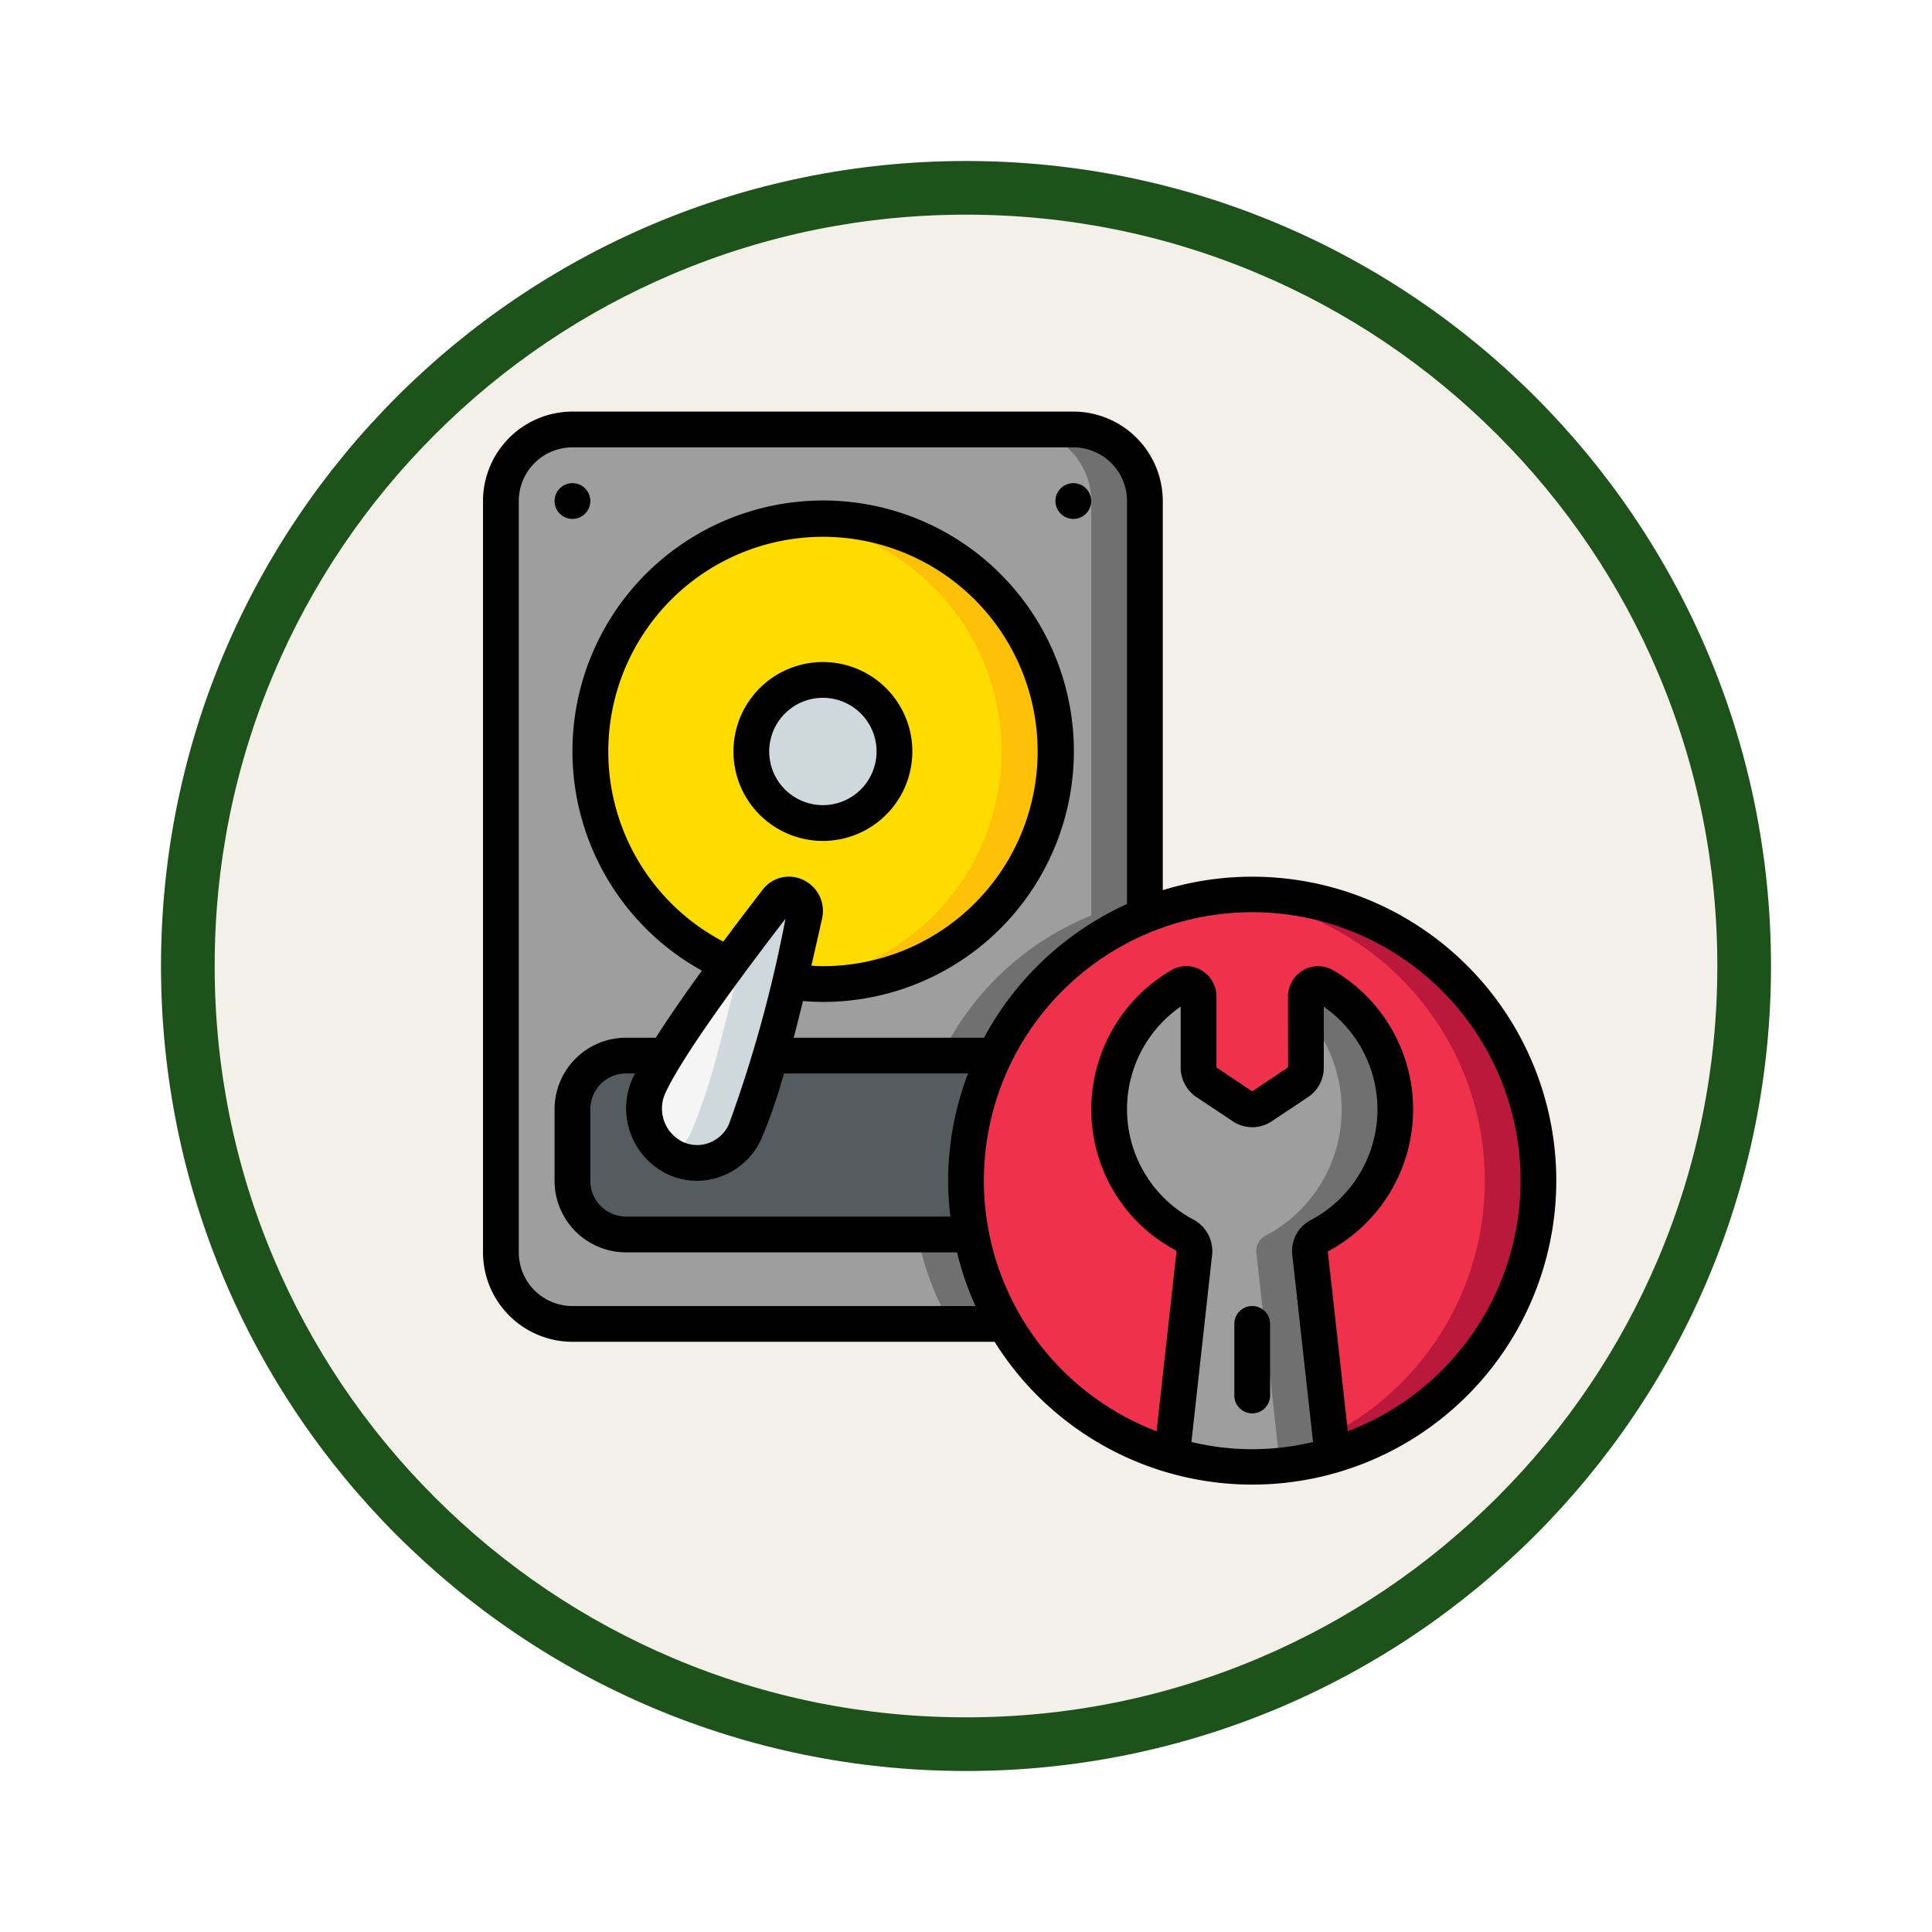 <svg xmlns="http://www.w3.org/2000/svg" xmlns:xlink="http://www.w3.org/1999/xlink" width="108" height="108" viewBox="0 0 108 108">
  <defs>
    <filter id="Trazado_904820" x="0" y="0" width="108" height="108" filterUnits="userSpaceOnUse">
      <feOffset dy="3" input="SourceAlpha"/>
      <feGaussianBlur stdDeviation="3" result="blur"/>
      <feFlood flood-opacity="0.161"/>
      <feComposite operator="in" in2="blur"/>
      <feComposite in="SourceGraphic"/>
    </filter>
  </defs>
  <g id="img4" transform="translate(-201.051 -1108)">
    <g id="Grupo_1145673" data-name="Grupo 1145673" transform="translate(210.051 1114)">
      <g id="Icono">
        <g transform="matrix(1, 0, 0, 1, -9, -6)" filter="url(#Trazado_904820)">
          <g id="Trazado_904820-2" data-name="Trazado 904820" transform="translate(9 6)" fill="#f3f0ea">
            <path d="M 45 88.5 C 39.127 88.5 33.43 87.35 28.068 85.082 C 22.889 82.891 18.236 79.755 14.241 75.759 C 10.245 71.764 7.109 67.111 4.918 61.932 C 2.65 56.57 1.5 50.873 1.5 45 C 1.5 39.127 2.65 33.43 4.918 28.068 C 7.109 22.889 10.245 18.236 14.241 14.241 C 18.236 10.245 22.889 7.109 28.068 4.918 C 33.43 2.65 39.127 1.5 45 1.5 C 50.873 1.5 56.57 2.65 61.932 4.918 C 67.111 7.109 71.764 10.245 75.759 14.241 C 79.755 18.236 82.891 22.889 85.082 28.068 C 87.35 33.43 88.5 39.127 88.5 45 C 88.5 50.873 87.35 56.57 85.082 61.932 C 82.891 67.111 79.755 71.764 75.759 75.759 C 71.764 79.755 67.111 82.891 61.932 85.082 C 56.57 87.35 50.873 88.5 45 88.5 Z" stroke="none"/>
            <path d="M 45 3 C 39.329 3 33.829 4.11 28.653 6.299 C 23.652 8.415 19.16 11.443 15.302 15.302 C 11.443 19.16 8.415 23.652 6.299 28.653 C 4.11 33.829 3 39.329 3 45 C 3 50.671 4.11 56.171 6.299 61.347 C 8.415 66.348 11.443 70.84 15.302 74.698 C 19.16 78.557 23.652 81.585 28.653 83.701 C 33.829 85.89 39.329 87 45 87 C 50.671 87 56.171 85.89 61.347 83.701 C 66.348 81.585 70.84 78.557 74.698 74.698 C 78.557 70.84 81.585 66.348 83.701 61.347 C 85.89 56.171 87 50.671 87 45 C 87 39.329 85.89 33.829 83.701 28.653 C 81.585 23.652 78.557 19.16 74.698 15.302 C 70.84 11.443 66.348 8.415 61.347 6.299 C 56.171 4.11 50.671 3 45 3 M 45 0 C 69.853 0 90 20.147 90 45 C 90 69.853 69.853 90 45 90 C 20.147 90 0 69.853 0 45 C 0 20.147 20.147 0 45 0 Z" stroke="none" fill="#1d531a"/>
          </g>
        </g>
      </g>
    </g>
    <g id="Page-1" transform="translate(228.051 1131.008)">
      <g id="_014---Repair-Harddrive" data-name="014---Repair-Harddrive">
        <path id="Path" d="M37,5V28.17A16,16,0,0,0,29.14,51H5a4,4,0,0,1-4-4V5A4,4,0,0,1,5,1H33a4,4,0,0,1,4,4Z" fill="#9e9e9e" fill-rule="evenodd"/>
        <path id="Path-2" data-name="Path" d="M33,1H30a4,4,0,0,1,4,4V28.17A16,16,0,0,0,26.14,51h3A16,16,0,0,1,37,28.17V5a4,4,0,0,0-4-4Z" fill="#707070" fill-rule="evenodd"/>
        <path id="Path-3" data-name="Path" d="M17.12,31.86a12.977,12.977,0,1,0-3.38-.97" fill="#ffdc00" fill-rule="evenodd"/>
        <path id="Path-4" data-name="Path" d="M19,6a13.032,13.032,0,0,0-1.5.093A12.992,12.992,0,0,1,17.517,31.9,12.707,12.707,0,0,0,19,32,13,13,0,0,0,19,6Z" fill="#fec108" fill-rule="evenodd"/>
        <path id="Path-5" data-name="Path" d="M59,43a16,16,0,0,1-29.86,8A16.228,16.228,0,0,1,27,43,15.983,15.983,0,0,1,37,28.17,15.763,15.763,0,0,1,43,27,16,16,0,0,1,59,43Z" fill="#ef314c" fill-rule="evenodd"/>
        <path id="Path-6" data-name="Path" d="M46.23,47.01l1.26,11.35a16.07,16.07,0,0,1-8.98,0l1.25-11.34a.993.993,0,0,0-.54-.98,7.986,7.986,0,0,1-.24-13.95.687.687,0,0,1,1.02.6v3.97a1.013,1.013,0,0,0,.45.84l2,1.33a.963.963,0,0,0,1.1,0l2.01-1.34a.993.993,0,0,0,.44-.82V32.69a.687.687,0,0,1,1.02-.6,7.993,7.993,0,0,1-.26,13.97.974.974,0,0,0-.53.95Z" fill="#9e9e9e" fill-rule="evenodd"/>
        <path id="Path-7" data-name="Path" d="M46.76,46.06a7.993,7.993,0,0,0,.26-13.97.687.687,0,0,0-1.02.6v1.052A7.964,7.964,0,0,1,43.76,46.06a.974.974,0,0,0-.53.95l1.26,11.35a15.648,15.648,0,0,1-2.989.563c.494.045.992.077,1.5.077a15.821,15.821,0,0,0,4.49-.64L46.23,47.01a.974.974,0,0,1,.53-.95Z" fill="#707070" fill-rule="evenodd"/>
        <path id="Path-8" data-name="Path" d="M43,27c-.517,0-1.028.026-1.533.074a15.994,15.994,0,0,1,.049,31.85C42,58.969,42.5,59,43,59a16,16,0,0,0,0-32Z" fill="#bb193b" fill-rule="evenodd"/>
        <circle id="Oval" cx="4" cy="4" r="4" transform="translate(15 15)" fill="#cfd8dc"/>
        <path id="Path-9" data-name="Path" d="M27,43a15.572,15.572,0,0,0,.29,3H8a3,3,0,0,1-3-3V39a3,3,0,0,1,3-3h2.21a16.763,16.763,0,0,0-.92,1.66,3.078,3.078,0,0,0,1.4,4.05,2.947,2.947,0,0,0,3.95-1.43A32.43,32.43,0,0,0,16.07,36H28.61A15.928,15.928,0,0,0,27,43Z" fill="#545c60" fill-rule="evenodd"/>
        <path id="Path-10" data-name="Path" d="M17.98,28.12c-.51,2.31-1.21,5.32-1.91,7.88a32.43,32.43,0,0,1-1.43,4.28,2.947,2.947,0,0,1-3.95,1.43,3.078,3.078,0,0,1-1.4-4.05A16.763,16.763,0,0,1,10.21,36c1.56-2.54,4.26-6.13,6.21-8.65a.889.889,0,0,1,1.56.77Z" fill="#f5f5f5" fill-rule="evenodd"/>
        <path id="Path-11" data-name="Path" d="M16.42,27.35c-.552.714-1.166,1.517-1.8,2.354-.457,2.007-1.005,4.288-1.554,6.3a32.43,32.43,0,0,1-1.43,4.28,3,3,0,0,1-1.164,1.3,1.912,1.912,0,0,0,.214.134,2.947,2.947,0,0,0,3.95-1.43A32.431,32.431,0,0,0,16.07,36c.7-2.56,1.4-5.57,1.91-7.88a.889.889,0,0,0-1.56-.77Z" fill="#cfd8dc" fill-rule="evenodd"/>
        <g id="Grupo_1147624" data-name="Grupo 1147624">
          <path id="Shape" d="M43,26a16.932,16.932,0,0,0-5,.753V5a5.006,5.006,0,0,0-5-5H5A5.006,5.006,0,0,0,0,5V47a5.006,5.006,0,0,0,5,5H28.6A16.991,16.991,0,1,0,43,26ZM5,50a3,3,0,0,1-3-3V5A3,3,0,0,1,5,2H33a3,3,0,0,1,3,3V27.526A17.1,17.1,0,0,0,28.008,35H17.369c.175-.669.348-1.356.517-2.049.373.03.746.049,1.114.049a14.015,14.015,0,1,0-6.763-1.748Q10.651,33.439,9.66,35H8a4,4,0,0,0-4,4v4a4,4,0,0,0,4,4H26.5a16.751,16.751,0,0,0,1.031,3Zm21.128-5H8a2,2,0,0,1-2-2V39a2,2,0,0,1,2-2h.5c-.038.076-.089.167-.123.238A4.087,4.087,0,0,0,10.248,42.6a3.877,3.877,0,0,0,3.007.175,3.978,3.978,0,0,0,2.289-2.08A28.361,28.361,0,0,0,16.821,37H27.114A16.892,16.892,0,0,0,26,43a17.138,17.138,0,0,0,.128,2ZM17.905,26.18a1.85,1.85,0,0,0-2.281.558c-.8,1.034-1.518,1.986-2.192,2.89A12,12,0,1,1,19,31c-.213,0-.428-.012-.644-.024.211-.908.411-1.8.6-2.643A1.911,1.911,0,0,0,17.9,26.18Zm-1,2.182a73.886,73.886,0,0,1-3.164,11.492A1.989,1.989,0,0,1,12.6,40.893a1.891,1.891,0,0,1-1.463-.084,2.073,2.073,0,0,1-.938-2.726C10.971,36.415,13.288,33.058,16.9,28.362ZM39.6,57.6l1.158-10.464A2,2,0,0,0,39.7,45.161a6.985,6.985,0,0,1-.7-11.9v3.4a2,2,0,0,0,.9,1.672l1.982,1.317a1.957,1.957,0,0,0,2.226.012l2.01-1.339A1.985,1.985,0,0,0,47,36.668v-3.4a6.994,6.994,0,0,1-.714,11.919,1.949,1.949,0,0,0-1.047,1.935L46.4,57.6a14.535,14.535,0,0,1-6.8,0Zm8.744-.6-1.12-10.05a9,9,0,0,0,.3-15.721,1.655,1.655,0,0,0-1.674,0A1.7,1.7,0,0,0,45,32.69l.005,3.968L43,38l-2-1.336V32.69a1.7,1.7,0,0,0-.851-1.466,1.652,1.652,0,0,0-1.67,0,9.014,9.014,0,0,0-4.4,8.949,8.9,8.9,0,0,0,4.693,6.74L37.654,57a15,15,0,1,1,10.691,0Z"/>
          <path id="Path-12" data-name="Path" d="M43,50a1,1,0,0,0-1,1v4a1,1,0,0,0,2,0V51A1,1,0,0,0,43,50Z" fill-rule="evenodd"/>
          <path id="Shape-2" data-name="Shape" d="M24,19a5,5,0,1,0-5,5A5,5,0,0,0,24,19Zm-8,0a3,3,0,1,1,3,3A3,3,0,0,1,16,19Z"/>
          <circle id="Oval-2" data-name="Oval" cx="1" cy="1" r="1" transform="translate(4 4)"/>
          <circle id="Oval-3" data-name="Oval" cx="1" cy="1" r="1" transform="translate(32 4)"/>
        </g>
      </g>
    </g>
  </g>
</svg>
